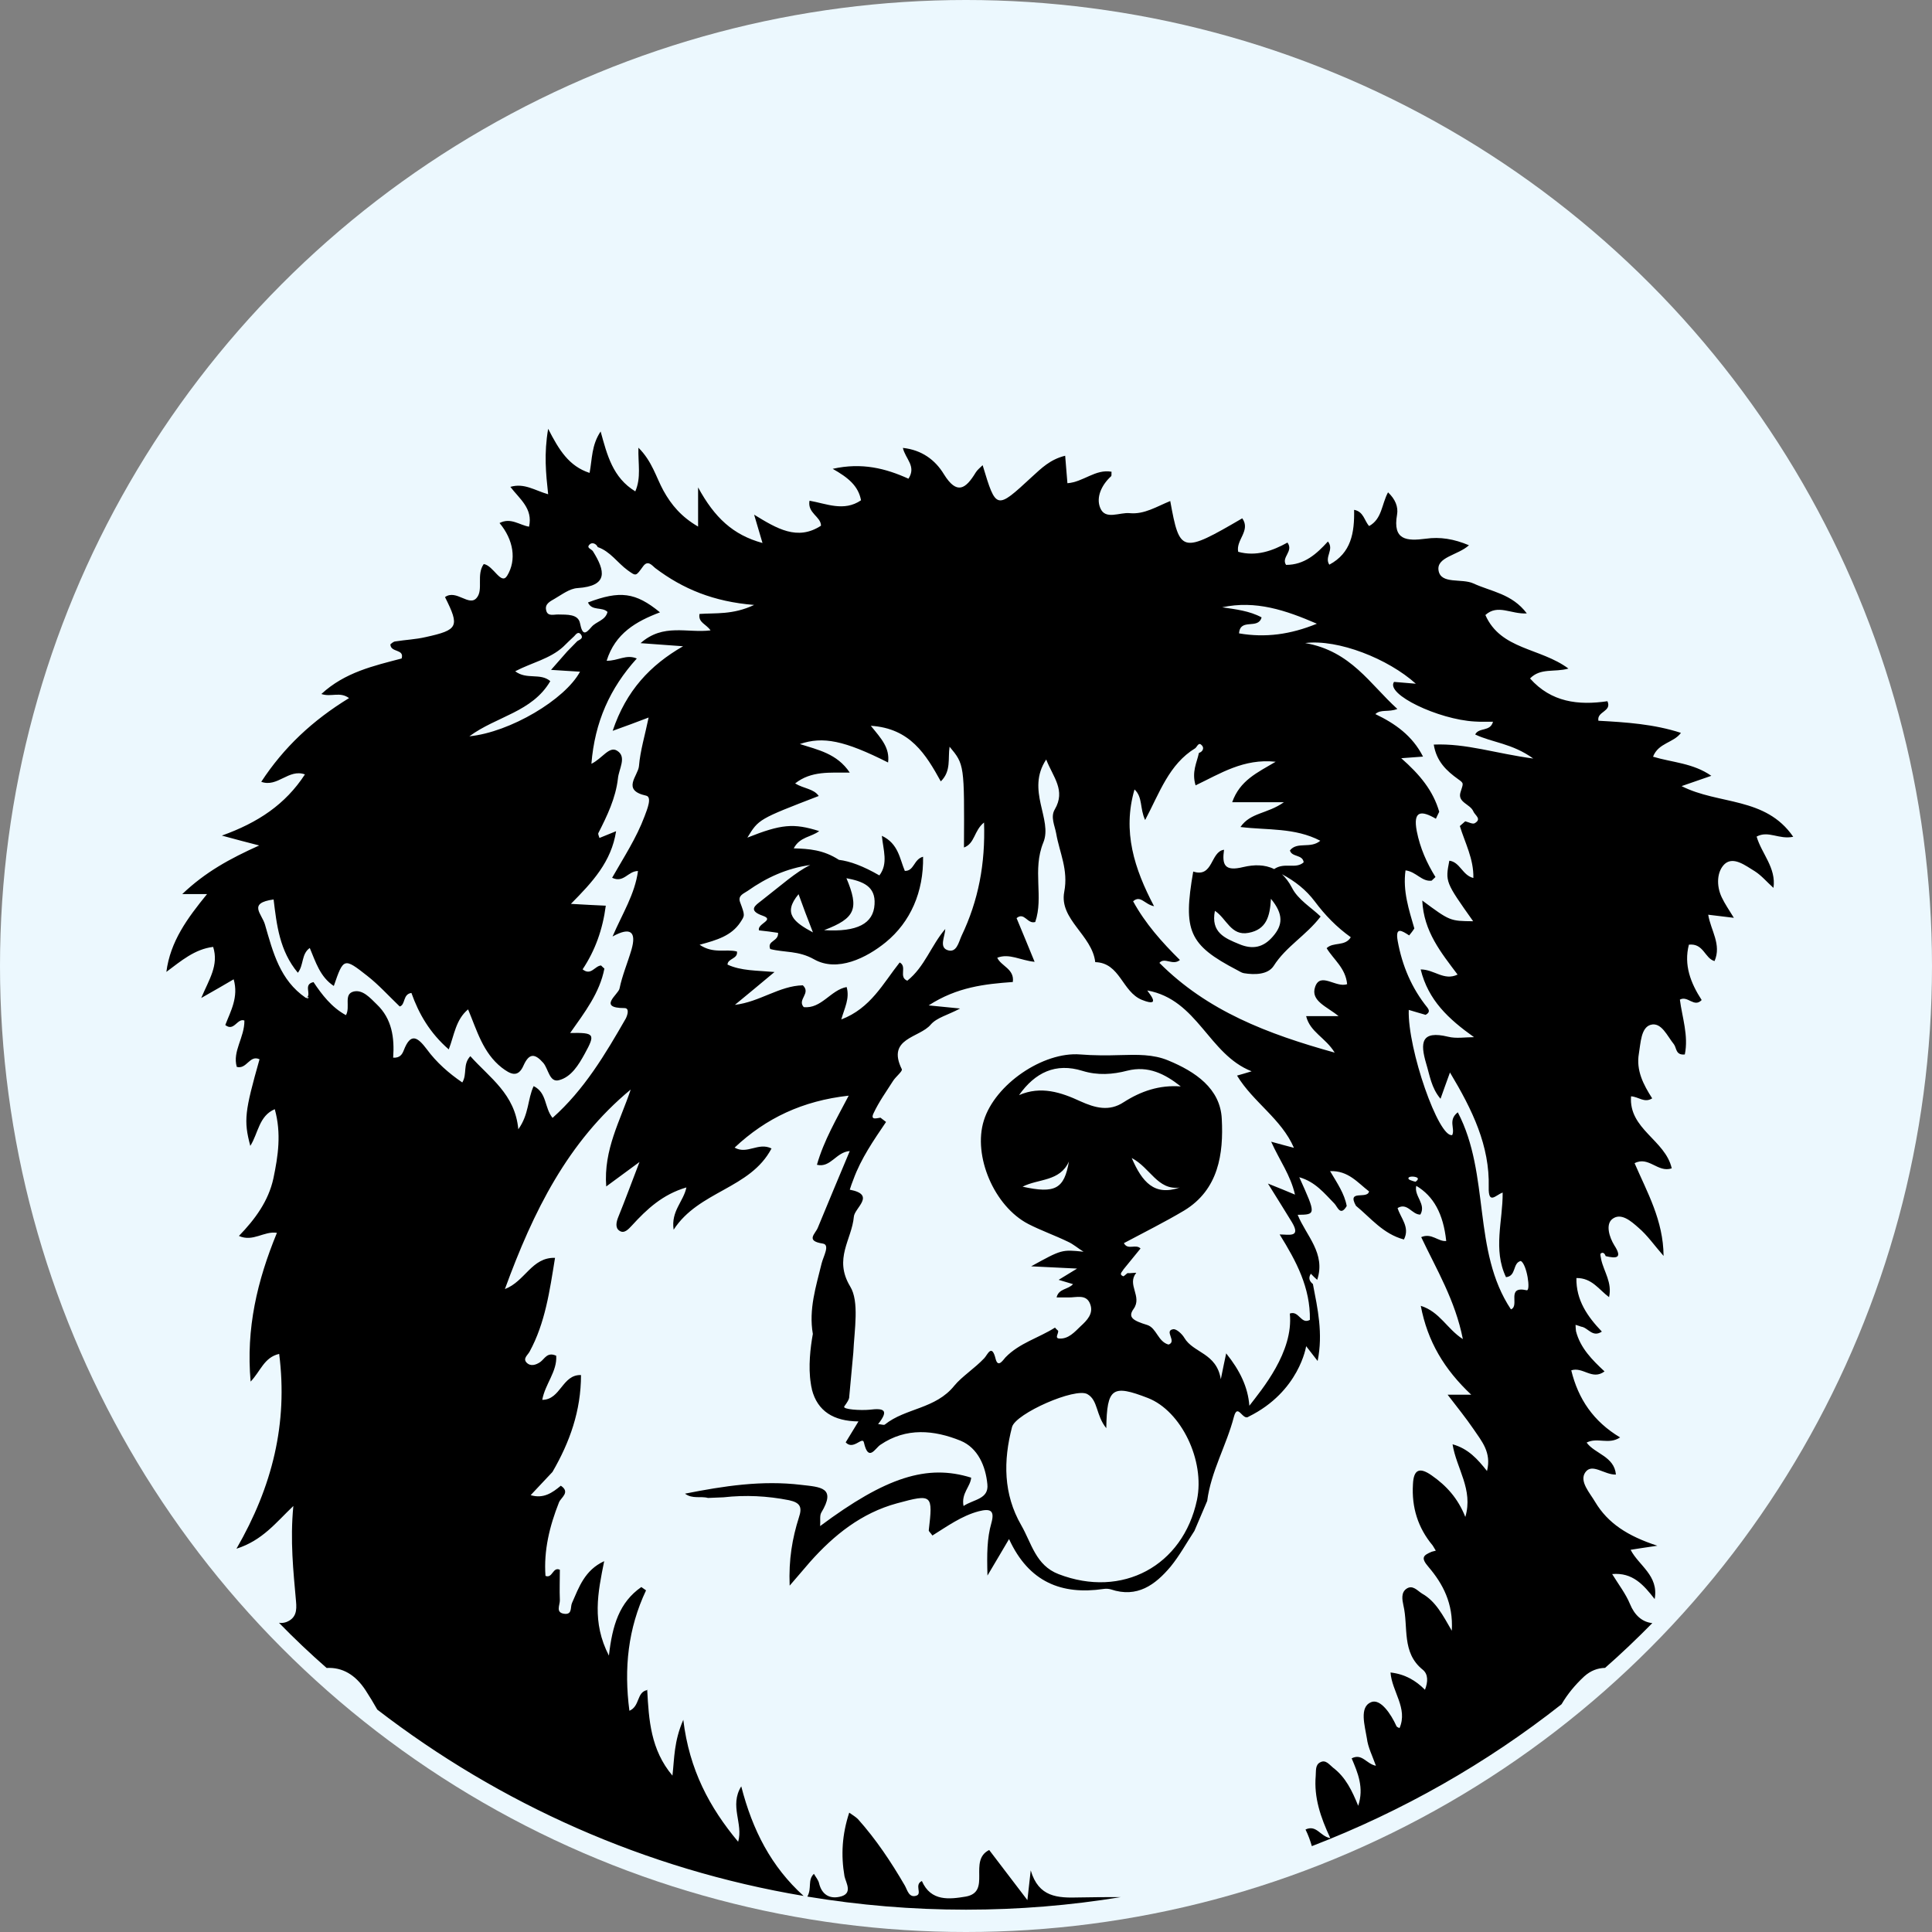 <?xml version="1.0" encoding="utf-8"?>
<!-- Generator: Adobe Illustrator 23.0.1, SVG Export Plug-In . SVG Version: 6.00 Build 0)  -->
<svg version="1.1" id="Layer_1" xmlns="http://www.w3.org/2000/svg" xmlns:xlink="http://www.w3.org/1999/xlink" x="0px" y="0px"
	 viewBox="0 0 180 180" style="enable-background:new 0 0 180 180;" xml:space="preserve">
<rect x="0" y="0" width="180" height="180" fill="#808080" stroke="none"/>
<style type="text/css">
	.st0{fill:none;}
	.st1{fill:#ECF8FE;}
	.st2{clip-path:url(#SVGID_2_);}
	.st3{fill:#101010;}
	.st4{fill:#191A1A;}
	.st5{fill:#121212;}
	.st6{fill:#080909;}
</style>
<g>
	<circle class="st1" cx="90" cy="90" r="90"/>
	<g>
		<path d="M28.57,92.97c0.01,0,0.01-0.01,0.02-0.01C28.59,92.96,28.58,92.97,28.57,92.97C28.57,92.97,28.57,92.97,28.57,92.97z"/>
		<path d="M100.56,176.78c-2.05,0.06-3.79-0.02-4.53-2.52c-0.08,0.73-0.17,1.49-0.31,2.77c-1.38-1.82-2.49-3.27-3.56-4.67
			c-1.99,0.99,0.25,3.9-2.18,4.34c-1.51,0.25-3.25,0.48-4.09-1.45c-0.73,0.34,0.04,1.17-0.5,1.36c-0.71,0.25-0.86-0.54-1.09-0.94
			c-1.28-2.2-2.68-4.3-4.36-6.18c-0.21-0.21-0.46-0.36-0.82-0.61c-0.67,2.05-0.78,3.96-0.44,5.93c0.13,0.61,0.84,1.64-0.46,1.91
			c-0.96,0.21-1.66-0.23-1.91-1.26c-0.06-0.29-0.29-0.55-0.48-0.88c-0.61,0.59-0.17,1.32-0.61,2.12c4.82,0.8,9.75,1.22,14.78,1.22
			c4.91,0,9.73-0.4,14.42-1.17C103.14,176.74,101.84,176.76,100.56,176.78z M167.07,77.96c-2.58-3.75-6.94-2.96-10.4-4.72
			c1.09-0.38,1.89-0.65,2.77-0.96c-1.7-1.19-3.65-1.24-5.43-1.78c0.5-1.3,1.91-1.28,2.6-2.22c-2.52-0.82-5.11-0.99-7.69-1.13
			c-0.17-0.88,1.28-0.84,0.84-1.82c-2.7,0.4-5.24,0.1-7.21-2.12c0.99-1.01,2.26-0.55,3.58-0.92c-2.62-1.95-6.31-1.74-7.74-4.99
			c1.15-1.05,2.39-0.06,3.86-0.15c-1.38-1.84-3.33-2.03-4.97-2.79c-1.09-0.5-3.02,0.1-3.25-1.19c-0.23-1.28,1.8-1.43,2.83-2.37
			c-1.4-0.59-2.7-0.8-4.02-0.61c-1.78,0.23-3.1,0.15-2.68-2.24c0.13-0.73-0.17-1.45-0.84-2.08c-0.61,1.13-0.55,2.47-1.76,3.14
			c-0.46-0.5-0.5-1.34-1.4-1.51c0.04,2.14-0.27,4.02-2.31,5.11c-0.48-0.73,0.48-1.4-0.13-2.16c-1.05,1.15-2.18,2.18-3.9,2.18
			c-0.48-0.71,0.73-1.26,0.13-2.08c-1.4,0.78-2.93,1.32-4.59,0.86c-0.23-1.11,1.19-1.97,0.38-3.12c-5.64,3.29-5.83,3.25-6.71-1.61
			c-1.24,0.5-2.41,1.26-3.77,1.13c-0.94-0.1-2.28,0.67-2.75-0.48c-0.42-0.99,0.13-2.16,1.01-2.96c0.06-0.06,0.02-0.25,0.04-0.42
			c-1.51-0.27-2.62,0.96-4.11,1.07c-0.06-0.88-0.15-1.68-0.21-2.56c-1.4,0.34-2.22,1.17-3.1,1.97c-3.33,3.08-3.33,3.08-4.59-1.09
			c-0.25,0.25-0.5,0.44-0.65,0.69c-0.92,1.51-1.74,2.12-2.96,0.15c-0.8-1.32-2.05-2.26-3.82-2.45c0.23,1.03,1.28,1.7,0.52,2.87
			c-2.12-0.96-4.34-1.53-7.06-0.92c1.45,0.82,2.39,1.59,2.64,2.93c-1.59,1.09-3.23,0.31-4.8,0.04c-0.21,1.17,1.07,1.47,1.07,2.33
			c-2.2,1.43-4.11,0.27-6.23-1.03c0.34,1.11,0.52,1.8,0.78,2.64c-2.75-0.75-4.47-2.37-6-5.18v3.65c-1.55-0.9-2.49-2.01-3.23-3.35
			c-0.69-1.26-1.05-2.73-2.33-4c-0.04,1.53,0.27,2.77-0.29,4.07c-2.1-1.28-2.62-3.37-3.23-5.58c-0.86,1.28-0.78,2.56-1.03,3.86
			c-1.93-0.63-2.85-2.14-3.86-4.11c-0.4,2.35-0.21,4.15,0,6.1c-1.26-0.36-2.22-1.07-3.52-0.69c0.86,1.13,2.12,2.01,1.74,3.71
			c-0.9-0.15-1.7-0.88-2.75-0.34c1.3,1.55,1.61,3.44,0.71,4.91c-0.57,0.92-1.26-0.94-2.18-1.09c-0.71,0.99-0.02,2.39-0.65,3.14
			c-0.71,0.88-1.91-0.82-2.96-0.06c1.38,2.75,1.24,3.06-1.82,3.73c-0.9,0.21-1.87,0.25-2.81,0.4c-0.19,0.02-0.36,0.19-0.46,0.27
			c0.02,0.8,1.32,0.4,1.05,1.32c-2.62,0.69-5.28,1.28-7.48,3.31c0.92,0.31,1.72-0.25,2.58,0.38c-3.4,2.08-6.08,4.59-8.18,7.8
			c1.53,0.55,2.54-1.24,4.07-0.69c-1.82,2.79-4.36,4.49-7.74,5.7c1.4,0.38,2.26,0.61,3.48,0.92c-2.75,1.24-5.01,2.47-7.17,4.53h2.31
			c-1.84,2.26-3.42,4.4-3.79,7.25c1.38-1.03,2.64-2.12,4.36-2.33c0.54,1.72-0.38,3.02-1.11,4.76c1.3-0.73,2.16-1.24,3.02-1.74
			c0.48,1.66-0.29,2.98-0.78,4.26c0.82,0.65,1.11-0.67,1.78-0.42c0.02,1.59-1.13,2.85-0.71,4.32c0.94,0.25,1.19-1.15,2.12-0.71
			c-1.38,4.88-1.49,5.7-0.86,8.07c0.75-1.19,0.8-2.79,2.28-3.42c0.63,2.26,0.31,4.36-0.13,6.46c-0.46,2.1-1.7,3.79-3.21,5.35
			c1.32,0.59,2.33-0.48,3.54-0.29c-1.84,4.47-2.89,8.91-2.45,13.86c0.94-0.99,1.26-2.26,2.66-2.58c0.82,6.48-0.63,12.35-3.98,18.15
			c2.43-0.78,3.65-2.41,5.3-3.98c-0.31,3.23,0,6.06,0.25,8.89c0.08,0.84,0.02,1.57-0.92,1.93c-0.25,0.08-0.48,0.1-0.67,0.06
			c1.43,1.47,2.91,2.87,4.44,4.21c1.47-0.08,2.68,0.63,3.63,2.08c0.38,0.59,0.75,1.19,1.09,1.8c11.4,8.78,24.95,14.88,39.72,17.36
			c-3.02-2.73-4.76-6.12-5.81-10.21c-1.13,1.82,0.21,3.48-0.29,5.16c-2.66-3.19-4.55-6.69-5.11-11.36c-0.88,2.03-0.82,3.54-1.01,5.2
			c-2.03-2.41-2.2-5.18-2.35-7.97c-1.01,0.19-0.65,1.49-1.66,1.93c-0.52-3.96-0.13-7.67,1.55-11.22c-0.15-0.1-0.29-0.21-0.44-0.31
			c-2.05,1.43-2.7,3.56-3.02,6.39c-1.61-3.12-1.03-5.87-0.44-8.8c-1.82,0.84-2.35,2.43-3,3.9c-0.17,0.38,0.04,1.05-0.65,1.01
			c-0.94-0.08-0.46-0.82-0.48-1.28c-0.04-0.94,0-1.89,0-2.83c-0.67-0.31-0.67,0.84-1.34,0.57c-0.17-2.37,0.38-4.63,1.26-6.85
			c0.17-0.44,1.09-0.94,0.17-1.55c-0.78,0.65-1.61,1.24-2.81,0.88c0.71-0.75,1.36-1.45,2.03-2.16c1.61-2.77,2.66-5.7,2.66-9.03
			c-1.76-0.06-1.89,2.31-3.61,2.31c0.27-1.49,1.4-2.64,1.3-4.11c-0.84-0.38-1.07,0.29-1.49,0.59c-0.4,0.27-0.9,0.44-1.28,0.04
			c-0.34-0.38,0.1-0.67,0.29-1.01c1.45-2.66,1.87-5.64,2.37-8.74c-2.18-0.06-2.77,2.18-4.67,2.91c2.64-7.23,5.85-13.73,11.72-18.59
			c-0.96,2.89-2.54,5.58-2.28,9.03c0.96-0.71,1.8-1.32,3.1-2.28c-0.78,2.03-1.34,3.56-1.97,5.11c-0.19,0.46-0.31,1.01,0.08,1.28
			c0.46,0.34,0.86-0.13,1.19-0.48c1.38-1.51,2.85-2.89,5.07-3.54c-0.27,1.32-1.45,2.2-1.19,3.94c2.35-3.63,7.13-3.79,9.12-7.57
			c-1.24-0.61-2.26,0.59-3.44-0.08c2.93-2.75,6.33-4.36,10.63-4.84c-1.15,2.2-2.31,4.17-2.96,6.44c1.28,0.31,1.78-1.19,3.06-1.28
			c-1.03,2.45-2.01,4.8-2.98,7.15c-0.23,0.57-1.17,1.22,0.46,1.47c0.71,0.1,0.06,1.19-0.1,1.84c-0.52,2.14-1.22,4.28-0.82,6.58
			c-0.23,1.26-0.44,3.06-0.19,4.61c0.02,0.19,0.06,0.36,0.1,0.52v0.04c0.52,2.03,2.03,2.96,4.34,2.98
			c-0.52,0.86-0.88,1.43-1.19,1.95c0.71,0.78,1.57-0.61,1.7,0.02c0.42,1.84,1.03,0.55,1.53,0.21c2.41-1.64,5.01-1.38,7.48-0.38
			c1.61,0.67,2.33,2.37,2.49,4.05c0.15,1.4-1.28,1.4-2.22,2.03c-0.23-1.19,0.65-1.8,0.71-2.64c-4.09-1.28-7.94-0.06-14.07,4.51
			c0.04-0.48-0.06-0.94,0.1-1.24c1.43-2.37-0.06-2.39-1.87-2.6c-3.65-0.44-7.19,0.1-10.82,0.82c0.69,0.52,1.47,0.21,2.14,0.4
			c0.48-0.02,0.96-0.04,1.45-0.06c2.05-0.23,4.07-0.13,6.1,0.27c1.07,0.23,1.24,0.67,0.92,1.61c-0.61,1.93-0.96,3.9-0.86,6.35
			c0.82-0.94,1.34-1.57,1.89-2.2c2.24-2.52,4.8-4.57,8.11-5.47c3.31-0.9,3.35-0.82,2.96,2.52c0,0.1,0.17,0.23,0.34,0.48
			c1.38-0.86,2.73-1.84,4.32-2.26c1.07-0.27,1.51-0.1,1.17,1.11c-0.4,1.4-0.42,2.85-0.36,4.88c0.8-1.36,1.3-2.18,2.01-3.4
			c1.84,4.02,4.91,5.22,8.8,4.65c0.23-0.04,0.48-0.02,0.69,0.04c2.45,0.82,4.13-0.42,5.56-2.12c0.84-1.03,1.49-2.22,2.22-3.33
			c0.4-0.92,0.8-1.87,1.19-2.79c0.36-2.77,1.8-5.18,2.49-7.84c0.36-1.34,0.82,0.42,1.38-0.02c4.72-2.33,5.35-6.56,5.35-6.56
			c0.36,0.46,0.65,0.84,1.07,1.38c0.52-2.58,0-4.88-0.44-7.17c-0.34-0.27-0.44-0.59-0.19-0.96c0.19,0.21,0.4,0.4,0.59,0.57
			c0.82-2.47-1.03-4.11-1.82-6.06c1.72-0.02,1.72-0.02,0.15-3.5c1.49,0.42,2.33,1.49,3.27,2.45c0.29,0.29,0.55,1.24,1.15,0.23
			c-0.21-1.15-0.88-2.12-1.55-3.25c1.7-0.06,2.56,1.07,3.63,1.89c-0.15,0.78-2.1-0.23-1.22,1.34c1.38,1.13,2.52,2.62,4.47,3.14
			c0.59-1.15-0.31-1.99-0.59-2.93c0.92-0.55,1.34,0.63,2.12,0.61c0.57-0.99-0.61-1.72-0.38-2.68c1.61,0.96,2.52,2.6,2.79,5.14
			c-0.75,0.08-1.36-0.78-2.33-0.36c1.43,3.02,3.17,5.89,3.88,9.5c-1.49-0.96-2.14-2.54-3.92-3.1c0.63,3.33,2.2,5.93,4.7,8.28h-2.2
			c0.88,1.15,1.7,2.16,2.43,3.23c0.73,1.09,1.68,2.14,1.24,3.88c-0.88-1.11-1.74-2.08-3.21-2.49c0.36,2.26,1.95,4.21,1.19,6.77
			c-0.69-1.74-1.76-2.91-3.12-3.86c-1.13-0.8-1.7-0.59-1.76,0.82c-0.13,2.14,0.46,4.05,1.84,5.7c0.1,0.17,0.19,0.31,0.29,0.48
			c-0.13,0.04-0.25,0.06-0.38,0.1c-0.8,0.34-1.05,0.55-0.29,1.43c1.32,1.55,2.31,3.38,2.16,5.93c-0.86-1.49-1.51-2.75-2.77-3.46
			c-0.44-0.27-0.88-0.86-1.47-0.44c-0.5,0.36-0.38,1.01-0.27,1.53c0.48,2.03-0.19,4.4,1.8,6c0.52,0.42,0.5,1.13,0.21,1.87
			c-0.86-0.86-1.84-1.45-3.21-1.61c0.13,1.78,1.64,3.33,0.84,5.18c-0.06-0.04-0.25-0.08-0.29-0.19c-0.5-1.11-1.49-2.6-2.37-2.22
			c-1.11,0.46-0.57,2.2-0.38,3.38c0.1,0.82,0.5,1.59,0.84,2.54c-0.9-0.17-1.28-1.19-2.26-0.69c0.57,1.34,1.17,2.73,0.61,4.42
			c-0.57-1.4-1.17-2.66-2.33-3.54c-0.36-0.29-0.69-0.78-1.19-0.52c-0.5,0.23-0.4,0.8-0.44,1.28c-0.17,1.99,0.44,3.84,1.36,5.79
			c-0.94-0.15-1.28-1.28-2.31-0.8c0.25,0.5,0.44,1.03,0.59,1.55c8.43-3.25,16.27-7.71,23.25-13.21c0.02-0.02,0.02-0.02,0.02-0.02
			c0.55-0.94,1.26-1.8,2.1-2.58c0.61-0.55,1.26-0.78,1.95-0.8c1.51-1.32,2.98-2.73,4.4-4.17c-0.96-0.1-1.66-0.75-2.08-1.78
			c-0.4-0.96-1.05-1.8-1.66-2.79c1.91-0.17,2.93,1.01,3.96,2.33c0.4-2.2-1.49-3.12-2.24-4.59c0.67-0.1,1.28-0.21,2.49-0.38
			c-2.77-0.9-4.61-2.1-5.79-4.07c-0.5-0.86-1.51-1.93-0.92-2.77c0.63-0.9,1.78,0.25,2.85,0.21c-0.15-1.7-1.97-1.93-2.73-2.98
			c1.01-0.52,2.05,0.23,3.12-0.48c-2.49-1.49-3.9-3.58-4.55-6.25c1.09-0.36,1.95,0.96,3.1,0.1c-1.15-1.07-2.26-2.18-2.66-3.75
			c-0.02-0.21-0.04-0.4-0.04-0.59c0.17,0.06,0.36,0.1,0.52,0.17c0.65,0.08,1.05,1.05,1.93,0.46c-1.34-1.4-2.41-2.93-2.37-4.99
			c1.45-0.02,2.1,1.09,3.04,1.78c0.31-1.36-0.48-2.37-0.73-3.5c-0.02-0.19-0.13-0.5-0.04-0.57c0.23-0.17,0.38,0.04,0.46,0.25
			c0.99,0.23,1.59,0.21,0.8-1.01c-0.46-0.75-0.82-1.91-0.21-2.43c0.82-0.67,1.78,0.19,2.45,0.78c0.84,0.71,1.49,1.66,2.35,2.64
			c-0.02-3.31-1.53-5.93-2.7-8.64c1.32-0.69,2.16,0.92,3.46,0.48c-0.59-2.64-4.02-3.65-3.79-6.71c0.71,0.04,1.24,0.65,1.97,0.19
			c-0.82-1.28-1.51-2.6-1.24-4.17c0.17-0.99,0.19-2.41,1.09-2.68c1.01-0.29,1.55,1.05,2.18,1.82c0.25,0.34,0.15,1.03,1.01,0.94
			c0.36-1.76-0.25-3.46-0.46-5.11c0.75-0.4,1.32,0.78,2.03,0.04c-1.03-1.59-1.68-3.27-1.19-5.16c1.38-0.15,1.47,1.28,2.39,1.53
			c0.67-1.55-0.36-2.87-0.59-4.32c0.82,0.1,1.51,0.19,2.39,0.29c-0.46-0.75-0.84-1.3-1.13-1.91c-0.52-1.09-0.46-2.43,0.29-3.12
			c0.82-0.71,1.93,0.17,2.79,0.69c0.63,0.4,1.13,1.01,1.74,1.55c0.27-1.87-1.11-3.19-1.57-4.78
			C164.77,77.35,165.73,78.24,167.07,77.96z M122.69,58.11c-2.47,1.01-4.8,1.32-7.25,0.9c0.1-1.47,1.78-0.31,2.1-1.49
			c-1.13-0.61-2.41-0.75-3.67-0.94C116.99,55.91,119.78,56.85,122.69,58.11z M51.27,63.46c-0.94-0.8-2.2-0.1-3.27-0.92
			c1.53-0.8,3.23-1.15,4.47-2.28c0.34-0.34,0.67-0.65,1.03-0.99c0.17-0.19,0.38-0.48,0.63-0.15c0.25,0.36-0.1,0.46-0.34,0.61
			c-0.31,0.31-0.63,0.65-0.94,0.96c-0.44,0.5-0.88,1.01-1.51,1.72c1.05,0.06,1.89,0.13,2.7,0.17c-1.4,2.6-6.52,5.64-10.31,6.02
			C46.26,66.73,49.58,66.35,51.27,63.46z M63.64,60.21c-3.06,1.76-5.3,4.13-6.56,7.88c1.24-0.44,2.14-0.78,3.35-1.24
			c-0.34,1.66-0.78,3.08-0.9,4.53c-0.08,0.9-1.66,2.24,0.67,2.75c0.57,0.13,0.1,1.26-0.15,1.93c-0.75,2.01-1.95,3.84-3.02,5.72
			c1.09,0.52,1.47-0.63,2.41-0.63c-0.29,2.16-1.45,3.96-2.37,6.1c1.7-0.94,2.24-0.42,1.76,1.24c-0.36,1.22-0.86,2.39-1.11,3.61
			c-0.1,0.54-2.08,1.82,0.46,1.82c0.48,0,0.29,0.63,0.13,0.96c-1.91,3.33-3.88,6.65-6.83,9.27c-0.78-0.96-0.5-2.33-1.76-2.96
			c-0.57,1.19-0.42,2.62-1.43,4.02c-0.31-3.29-2.66-4.78-4.47-6.81c-0.73,0.78-0.27,1.66-0.75,2.45c-1.26-0.86-2.41-1.87-3.31-3.1
			c-0.84-1.11-1.49-1.59-2.14,0.1c-0.15,0.38-0.36,0.73-0.99,0.69c0.13-1.84-0.1-3.61-1.53-4.97c-0.61-0.59-1.3-1.4-2.16-1.19
			c-0.96,0.25-0.27,1.43-0.71,2.2c-1.34-0.73-2.24-1.91-3.02-3.08c-0.99,0.21-0.17,1.11-0.63,1.45c0.06-0.02,0.1-0.06,0.17-0.08
			c-0.02,0.04-0.04,0.15-0.04,0.15c-0.04-0.02-0.1-0.02-0.15-0.04c-0.02,0-0.04-0.02-0.08-0.02c-2.39-1.64-3.04-4.21-3.79-6.81
			c-0.29-1.03-1.64-2.01,0.8-2.35c0.29,2.37,0.55,4.78,2.26,6.83c0.57-0.73,0.31-1.74,1.11-2.31c0.55,1.3,0.96,2.7,2.24,3.54
			c0.9-2.62,0.94-2.66,3.12-0.94c1.05,0.82,1.95,1.82,3.02,2.85c0.55-0.15,0.27-1.15,1.09-1.26c0.69,1.95,1.72,3.73,3.48,5.26
			c0.52-1.36,0.65-2.77,1.8-3.73c0.82,1.95,1.38,4.05,3.14,5.43c0.8,0.61,1.51,0.99,2.03-0.21c0.52-1.15,1.05-1.13,1.84-0.23
			c0.48,0.57,0.57,1.84,1.45,1.61c1.15-0.29,1.84-1.43,2.41-2.47c1.01-1.84,0.92-1.97-1.36-1.93c1.36-1.93,2.75-3.73,3.19-6
			c-0.1-0.08-0.21-0.19-0.31-0.29c-0.59,0.04-0.94,0.99-1.72,0.36c1.17-1.76,1.87-3.71,2.16-5.93c-1.01-0.04-1.97-0.1-3.25-0.17
			c2.01-2.03,3.77-3.92,4.21-6.77c-0.61,0.25-1.09,0.44-1.55,0.63c-0.06-0.21-0.15-0.36-0.1-0.46c0.82-1.61,1.61-3.25,1.82-5.07
			c0.08-0.9,0.86-2.03-0.08-2.6c-0.73-0.46-1.38,0.73-2.39,1.22c0.31-3.88,1.72-7.04,4.23-9.81c-0.99-0.42-1.76,0.23-2.81,0.21
			c0.8-2.56,2.75-3.67,4.97-4.51c-2.28-1.87-3.73-2.05-6.71-0.92c0.36,0.82,1.32,0.38,1.82,0.88c-0.19,0.8-1.05,0.88-1.49,1.4
			c-0.57,0.67-0.84,0.8-1.07-0.34c-0.17-0.88-1.22-0.8-2.01-0.82c-0.42-0.02-1.03,0.23-1.15-0.42c-0.13-0.59,0.42-0.82,0.8-1.05
			c0.69-0.4,1.38-0.94,2.12-0.99c2.91-0.19,2.58-1.61,1.45-3.42c-0.13-0.23-0.67-0.31-0.31-0.65c0.21-0.21,0.59-0.1,0.75,0.25
			c1.17,0.4,1.84,1.47,2.79,2.16c0.8,0.57,0.75,0.57,1.43-0.36c0.44-0.61,0.8-0.13,1.13,0.15c2.58,1.95,5.45,3.14,9.22,3.44
			c-1.99,0.94-3.61,0.73-5.09,0.84c-0.13,0.82,0.61,0.92,1.03,1.53c-2.18,0.27-4.4-0.69-6.52,1.19
			C61.27,60.04,62.45,60.12,63.64,60.21z M78.38,94.98c0.31-1.09,0.8-1.95,0.5-3.02c-1.49,0.27-2.35,2.05-4,1.87
			c-0.63-0.71,0.71-1.28-0.08-2.03c-2.18,0.04-4.02,1.55-6.33,1.82c1.15-0.94,2.31-1.91,3.69-3.06c-1.68-0.15-3.1-0.1-4.38-0.69
			c0.02-0.59,0.99-0.52,0.88-1.22c-1.03-0.27-2.18,0.25-3.48-0.63c1.64-0.44,2.96-0.84,3.79-2.08c0.42-0.65,0.46-0.61-0.02-1.89
			c-0.23-0.63,0.36-0.8,0.71-1.05c1.76-1.24,3.63-2.1,5.83-2.41c-1.34,0.65-2.68,1.87-4.61,3.37c-0.46,0.36-1.26,0.86,0.19,1.36
			c1.15,0.4-0.55,0.73-0.36,1.36c0.61,0.06,1.24,0.15,1.78,0.23c0.06,0.82-1.05,0.71-0.73,1.51c1.32,0.34,2.62,0.13,4.09,0.96
			c2.16,1.22,4.88-0.13,6.67-1.59c2.31-1.89,3.54-4.7,3.48-7.97c-0.88,0.23-0.82,1.34-1.7,1.32c-0.48-1.13-0.59-2.54-2.14-3.27
			c0.13,1.34,0.61,2.58-0.23,3.69c-1.53-0.88-2.73-1.32-3.77-1.45c-1.45-0.94-2.79-1.03-4.21-1.07c0.57-1.09,1.66-1.05,2.37-1.61
			c-2.39-0.75-3.52-0.65-6.69,0.61c1.05-1.72,1.05-1.72,6.65-3.88c-0.48-0.69-1.38-0.67-2.2-1.17c1.51-1.19,3.23-0.99,5.09-1.01
			c-1.19-1.78-2.98-2.12-4.65-2.66c2.16-0.73,4.13-0.34,8.22,1.72c0.17-1.36-0.61-2.2-1.61-3.42c3.67,0.23,5.14,2.68,6.52,5.18
			c0.99-0.96,0.65-2.14,0.82-3.23c1.38,1.66,1.38,1.66,1.34,9.39c1.03-0.38,0.92-1.57,1.87-2.33c0.13,3.84-0.52,7.27-2.1,10.57
			c-0.27,0.59-0.46,1.66-1.36,1.3c-0.71-0.31-0.19-1.22-0.15-1.95c-1.32,1.53-1.91,3.52-3.54,4.82c-0.84-0.34,0.02-1.32-0.71-1.7
			C82.28,91.61,81.12,93.94,78.38,94.98z M75.74,86.87c-1.74-0.94-2.85-1.76-1.34-3.56C74.81,84.46,75.21,85.51,75.74,86.87z
			 M78.86,81.82c1.53,0.29,2.73,0.75,2.62,2.43c-0.1,1.8-1.61,2.6-4.7,2.41C79.7,85.55,80.06,84.67,78.86,81.82z M111.52,139.74
			c-1.3,6.16-6.98,9.2-12.89,6.92c-2.14-0.82-2.52-2.89-3.48-4.55c-1.68-2.91-1.68-6.02-0.86-9.16c0.34-1.26,5.91-3.71,7.02-3.06
			c1.01,0.57,0.78,1.97,1.76,3.17c0.06-3.77,0.57-4.09,3.88-2.81C110.05,131.46,112.28,136.07,111.52,139.74z M94.94,102.03
			c1.49-2.1,3.4-3.04,5.91-2.26c1.43,0.44,2.81,0.34,4.19-0.02c1.93-0.48,3.48,0.29,4.97,1.47c-1.99-0.15-3.71,0.44-5.32,1.47
			c-1.36,0.9-2.68,0.52-4.02-0.08C98.84,101.76,96.97,101.15,94.94,102.03z M99.59,108.21c-0.44,2.56-1.28,3.02-4.32,2.35
			C96.76,109.8,98.75,110.1,99.59,108.21z M109.91,110.64c-2.37,0.82-3.5-0.52-4.47-2.75C107.18,108.8,107.85,110.92,109.91,110.64z
			 M122.04,122.97c-0.84,0.46-1.01-0.9-1.87-0.59c0.36,3.58-2.62,7.09-3.77,8.59c-0.13-1.74-0.88-3.29-2.16-4.88
			c-0.17,0.78-0.27,1.28-0.5,2.41c-0.4-2.47-2.56-2.43-3.4-3.86c-0.21-0.36-0.73-0.84-1.03-0.8c-0.9,0.13,0.38,1.15-0.44,1.43
			c-0.99-0.27-1.11-1.53-1.97-1.82c-1.38-0.42-1.84-0.73-1.28-1.51c0.82-1.15-0.65-2.26,0.23-3.33c0.08-0.08-0.52,0.04-0.8,0
			c-0.15,0.1-0.36,0.34-0.42,0.29c-0.42-0.19-0.06-0.42,0.04-0.63c0.52-0.65,1.07-1.3,1.59-1.95c-0.44-0.46-1.19,0.19-1.55-0.5
			c1.89-1.01,3.79-1.95,5.62-3.04c3.21-1.95,3.67-5.3,3.5-8.53c-0.13-2.85-2.49-4.42-4.99-5.45c-1.4-0.59-2.93-0.54-4.44-0.5
			c-1.26,0.04-2.54,0.04-3.77-0.06c-3.44-0.27-7.92,2.77-8.97,6.16c-1.03,3.29,0.96,7.99,4.15,9.64c1.19,0.61,2.45,1.05,3.67,1.64
			c0.52,0.23,0.96,0.63,1.47,0.94c-2.03-0.21-2.03-0.21-4.88,1.36c1.34,0.06,2.56,0.13,4.28,0.21c-0.86,0.52-1.28,0.78-1.72,1.05
			c0.44,0.13,0.86,0.25,1.34,0.4c-0.46,0.52-1.34,0.4-1.53,1.24h1.09c0.75,0.02,1.7-0.36,2.05,0.65c0.31,0.86-0.31,1.49-0.9,2.03
			c-0.57,0.55-1.13,1.19-1.97,1.15c-0.5-0.02-0.06-0.48-0.13-0.73c-0.1-0.08-0.21-0.19-0.29-0.29c-1.51,0.96-3.31,1.43-4.61,2.77
			c-0.19,0.19-0.69,1.05-0.92,0.15c-0.36-1.47-0.75-0.4-1.05-0.08c-0.88,0.94-2.1,1.72-2.79,2.56c-1.76,2.2-4.55,2.08-6.48,3.63
			c-0.1,0.08-0.31-0.02-0.63-0.04c1.03-1.3,0.57-1.51-0.8-1.34c-0.8,0.08-2.56-0.02-2.35-0.31c0.29-0.4,0.44-0.65,0.46-0.84v-0.04
			c0,0,0,0,0-0.02l0.38-4.11c0.1-2.14,0.57-4.76-0.29-6.16c-1.57-2.6,0.15-4.36,0.34-6.5c0.06-0.82,2.1-2.05-0.38-2.52
			c0.1-0.31,0.21-0.65,0.34-0.96c0.71-1.95,1.89-3.65,3.04-5.35c-0.19-0.15-0.36-0.27-0.52-0.4c-0.34,0.04-0.96,0.27-0.65-0.4
			c0.5-1.07,1.19-2.03,1.82-3.02c0.25-0.4,0.9-0.9,0.82-1.09c-1.45-2.93,1.66-2.91,2.7-4.17c0.57-0.65,1.59-0.88,2.73-1.49
			c-1.03-0.1-1.74-0.17-2.93-0.29c2.66-1.72,5.24-1.99,7.84-2.18c0.17-1.22-1.09-1.47-1.45-2.26c1.13-0.44,2.16,0.25,3.48,0.38
			c-0.59-1.45-1.13-2.75-1.68-4.07c0.73-0.61,1.01,0.59,1.74,0.36c0.8-2.33-0.29-4.84,0.75-7.4c0.9-2.16-1.64-4.86,0.27-7.74
			c0.65,1.66,1.84,2.87,0.8,4.65c-0.42,0.71,0,1.51,0.13,2.24c0.31,1.8,1.15,3.37,0.75,5.45c-0.48,2.56,2.6,4.02,2.89,6.54
			c2.33,0.06,2.49,2.77,4.36,3.52c2.01,0.8,0.44-0.84,0.5-0.88c4.7,0.86,5.68,5.95,9.71,7.53c-0.48,0.15-0.9,0.27-1.36,0.4
			c1.51,2.49,4.13,4.02,5.3,6.73c-0.63-0.17-1.19-0.31-2.12-0.57c0.8,1.78,1.8,3.1,2.22,4.93c-0.84-0.36-1.43-0.59-2.52-1.03
			c0.9,1.45,1.59,2.54,2.24,3.61c0.86,1.45-0.29,1.13-1.15,1.13C120.77,117.5,122.09,119.97,122.04,122.97z M123.6,88.34
			c0.65,1.07,1.76,1.84,1.91,3.35c-1.03,0.38-2.49-1.17-2.98,0.25c-0.46,1.32,1.11,1.84,2.18,2.73h-3.02
			c0.36,1.49,1.8,1.99,2.66,3.4c-6.27-1.74-11.86-3.88-16.33-8.36c0.48-0.57,1.24,0.29,1.91-0.27c-1.68-1.66-3.23-3.4-4.36-5.47
			c0.69-0.61,1.07,0.29,1.95,0.46c-1.84-3.5-2.96-6.96-1.82-10.88c0.78,0.73,0.48,1.76,0.99,2.85c1.34-2.52,2.22-5.2,4.67-6.69
			c0.19-0.15,0.31-0.63,0.63-0.25c0.21,0.23,0.08,0.57-0.29,0.69c-0.19,0.9-0.69,1.76-0.31,3.02c2.29-1.09,4.47-2.52,7.46-2.2
			c-1.74,1.03-3.33,1.74-4.05,3.77h4.82c-1.57,1.11-3.1,0.94-4.05,2.31c2.52,0.31,5.05,0.04,7.44,1.28
			c-0.92,0.78-2.14,0.04-2.83,0.9c0.17,0.65,1.19,0.36,1.28,1.11c-0.75,0.67-1.78-0.04-2.75,0.63c-0.88-0.44-1.89-0.42-2.87-0.19
			c-1.78,0.44-1.99-0.23-1.8-1.61c-1.28,0.17-0.99,2.64-2.87,2.03c-0.96,5.53-0.42,6.83,4.09,9.18c0.21,0.1,0.4,0.25,0.63,0.29
			c1.03,0.17,2.24,0.13,2.77-0.67c1.15-1.82,3.04-2.85,4.38-4.61c-0.84-0.82-2.12-1.57-2.68-2.7c-0.27-0.52-0.59-0.92-0.92-1.24
			c1.22,0.65,2.24,1.45,3.06,2.54c0.94,1.26,2.03,2.39,3.35,3.33C125.31,88.21,124.22,87.73,123.6,88.34z M118.59,87.25
			c-0.88,1.03-1.89,1.24-3.14,0.71c-1.34-0.55-2.66-1.09-2.26-3.1c1.09,0.71,1.49,2.37,3.14,2.05c1.66-0.31,1.99-1.53,2.08-3.17
			C119.61,85.19,119.51,86.2,118.59,87.25z M131.88,110.1c-0.13-0.02-0.29-0.08-0.48-0.15c-0.23-0.08-0.25-0.25-0.02-0.31
			c0.17-0.04,0.4-0.02,0.57,0.04C132.17,109.76,132.15,109.91,131.88,110.1z M135.86,72.6c0.57,0.4,0.46,0.38,0.21,1.22
			c-0.29,0.94,0.9,1.09,1.19,1.76c0.15,0.38,0.82,0.71,0.15,1.11c-0.19,0.13-0.59-0.1-0.9-0.17c-0.17,0.15-0.34,0.29-0.5,0.44
			c0.48,1.57,1.3,3.06,1.26,4.84c-1.03-0.25-1.24-1.49-2.24-1.61c-0.38,1.97-0.38,1.97,2.22,5.64c-2.16-0.02-2.16-0.02-4.74-1.93
			c0.13,2.89,1.76,4.86,3.29,6.9c-1.28,0.61-2.16-0.48-3.44-0.48c0.71,2.87,2.58,4.61,4.97,6.31c-0.82,0-1.66,0.15-2.41-0.04
			c-2.52-0.61-2.62,0.55-2.05,2.49c0.34,1.11,0.48,2.28,1.34,3.29c0.25-0.73,0.5-1.38,0.88-2.45c2.1,3.5,3.71,6.83,3.61,10.69
			c-0.04,1.7,0.69,0.69,1.3,0.5c0.02,2.64-0.92,5.3,0.31,7.88c0.99-0.1,0.59-1.32,1.38-1.51c0.57,0.31,0.94,2.81,0.55,2.73
			c-1.97-0.44-0.61,1.45-1.47,1.78c-3.63-5.45-1.91-12.54-4.95-18.36c-0.94,0.73-0.23,1.51-0.52,2.12
			c-1.26,0.31-4.17-8.03-4.05-11.66c0.59,0.17,1.13,0.34,1.57,0.46c0.48-0.25,0.27-0.52,0.17-0.67c-1.47-1.82-2.35-3.9-2.77-6.21
			c-0.25-1.4,0.42-0.94,1.07-0.52c0.17-0.21,0.34-0.42,0.48-0.65c-0.5-1.74-1.09-3.48-0.82-5.41c1.01,0.13,1.51,1.07,2.43,0.96
			c0.1-0.1,0.23-0.21,0.36-0.34c-0.82-1.32-1.43-2.7-1.74-4.26c-0.38-1.97,0.44-1.95,1.78-1.17c0.1-0.23,0.21-0.44,0.31-0.65
			c-0.57-1.97-1.8-3.46-3.54-4.99c0.78-0.06,1.32-0.1,2.03-0.15c-0.99-1.95-2.6-3.08-4.44-3.96c0.5-0.48,1.22-0.15,2.05-0.48
			c-2.56-2.31-4.32-5.39-8.59-6.14c3.08-0.38,7.74,1.47,10.31,3.79c-0.82-0.06-1.45-0.13-2.03-0.17c-0.82,1.15,4.13,3.5,7.5,3.69
			c0.57,0.04,1.11,0.02,1.72,0.02c-0.25,0.96-1.32,0.5-1.66,1.19c1.57,0.75,3.44,0.82,5.41,2.24c-3.46-0.46-6.25-1.43-9.27-1.3
			C133.83,70.94,134.77,71.82,135.86,72.6z"/>
		<path d="M60.32,157.39c0,0.02,0,0.05,0,0.07c0.01,0,0.02-0.01,0.03-0.01L60.32,157.39z"/>
		<path d="M75.49,128.82c0.03,0.01,0.06,0.02,0.09,0.04c0,0,0,0,0-0.01L75.49,128.82z"/>
	</g>
	<path class="st0" d="M163.74,77.92c0.46,1.59,1.84,2.91,1.57,4.78c-0.61-0.55-1.11-1.15-1.74-1.55c-0.86-0.52-1.97-1.4-2.79-0.69
		c-0.75,0.69-0.82,2.03-0.29,3.12c0.29,0.61,0.67,1.15,1.13,1.91c-0.88-0.1-1.57-0.19-2.39-0.29c0.23,1.45,1.26,2.77,0.59,4.32
		c-0.92-0.25-1.01-1.68-2.39-1.53c-0.48,1.89,0.17,3.56,1.19,5.16c-0.71,0.73-1.28-0.44-2.03-0.04c0.21,1.66,0.82,3.35,0.46,5.11
		c-0.86,0.08-0.75-0.61-1.01-0.94c-0.63-0.78-1.17-2.12-2.18-1.82c-0.9,0.27-0.92,1.7-1.09,2.68c-0.27,1.57,0.42,2.89,1.24,4.17
		c-0.73,0.46-1.26-0.15-1.97-0.19c-0.23,3.06,3.21,4.07,3.79,6.71c-1.3,0.44-2.14-1.17-3.46-0.48c1.17,2.7,2.68,5.32,2.7,8.64
		c-0.86-0.99-1.51-1.93-2.35-2.64c-0.67-0.59-1.64-1.45-2.45-0.78c-0.61,0.52-0.25,1.68,0.21,2.43c0.8,1.22,0.19,1.24-0.8,1.01
		c-0.08-0.21-0.23-0.42-0.46-0.25c-0.08,0.06,0.02,0.38,0.04,0.57c0.25,1.13,1.05,2.14,0.73,3.5c-0.94-0.69-1.59-1.8-3.04-1.78
		c-0.04,2.05,1.03,3.58,2.37,4.99c-0.88,0.59-1.28-0.38-1.93-0.46c-0.17-0.06-0.36-0.1-0.52-0.17c0,0.19,0.02,0.38,0.04,0.59
		c0.4,1.57,1.51,2.68,2.66,3.75c-1.15,0.86-2.01-0.46-3.1-0.1c0.65,2.66,2.05,4.76,4.55,6.25c-1.07,0.71-2.12-0.04-3.12,0.48
		c0.75,1.05,2.58,1.28,2.73,2.98c-1.07,0.04-2.22-1.11-2.85-0.21c-0.59,0.84,0.42,1.91,0.92,2.77c1.17,1.97,3.02,3.17,5.79,4.07
		c-1.22,0.17-1.82,0.27-2.49,0.38c0.75,1.47,2.64,2.39,2.24,4.59c-1.03-1.32-2.05-2.49-3.96-2.33c0.61,0.99,1.26,1.82,1.66,2.79
		c0.42,1.03,1.11,1.68,2.08,1.78c-1.43,1.45-2.89,2.85-4.4,4.17c-1.32,1.17-2.66,2.28-4.05,3.37c0,0,0,0-0.02,0.02
		c-6.98,5.49-14.82,9.96-23.25,13.21c-5.7,2.2-11.68,3.84-17.88,4.8c-4.7,0.78-9.52,1.17-14.42,1.17c-5.03,0-9.96-0.42-14.78-1.22
		c-0.1,0-0.21-0.02-0.31-0.06c-14.78-2.47-28.32-8.57-39.72-17.36c-1.61-1.24-3.19-2.54-4.72-3.88c-1.53-1.34-3.02-2.75-4.44-4.21
		c0.19,0.04,0.42,0.02,0.67-0.06c0.94-0.36,1.01-1.09,0.92-1.93c-0.25-2.83-0.57-5.66-0.25-8.89c-1.66,1.57-2.87,3.21-5.3,3.98
		c3.35-5.81,4.8-11.68,3.98-18.15c-1.4,0.31-1.72,1.59-2.66,2.58c-0.44-4.95,0.61-9.39,2.45-13.86c-1.22-0.19-2.22,0.88-3.54,0.29
		c1.51-1.55,2.75-3.25,3.21-5.35c0.44-2.1,0.75-4.19,0.13-6.46c-1.49,0.63-1.53,2.22-2.28,3.42c-0.63-2.37-0.52-3.19,0.86-8.07
		c-0.92-0.44-1.17,0.96-2.12,0.71c-0.42-1.47,0.73-2.73,0.71-4.32c-0.67-0.25-0.96,1.07-1.78,0.42c0.48-1.28,1.26-2.6,0.78-4.26
		c-0.86,0.5-1.72,1.01-3.02,1.74c0.73-1.74,1.66-3.04,1.11-4.76c-1.72,0.21-2.98,1.3-4.36,2.33c0.38-2.85,1.95-4.99,3.79-7.25H17
		c2.16-2.05,4.42-3.29,7.17-4.53c-1.22-0.31-2.08-0.55-3.48-0.92c3.38-1.22,5.91-2.91,7.74-5.7c-1.53-0.55-2.54,1.24-4.07,0.69
		c2.1-3.21,4.78-5.72,8.18-7.8c-0.86-0.63-1.66-0.06-2.58-0.38c2.2-2.03,4.86-2.62,7.48-3.31c0.27-0.92-1.03-0.52-1.05-1.32
		c0.1-0.08,0.27-0.25,0.46-0.27c0.94-0.15,1.91-0.19,2.81-0.4c3.06-0.67,3.21-0.99,1.82-3.73c1.05-0.75,2.24,0.94,2.96,0.06
		c0.63-0.75-0.06-2.16,0.65-3.14c0.92,0.15,1.61,2.01,2.18,1.09c0.9-1.47,0.59-3.35-0.71-4.91c1.05-0.54,1.84,0.19,2.75,0.34
		c0.38-1.7-0.88-2.58-1.74-3.71c1.3-0.38,2.26,0.34,3.52,0.69c-0.21-1.95-0.4-3.75,0-6.1c1.01,1.97,1.93,3.48,3.86,4.11
		c0.25-1.3,0.17-2.58,1.03-3.86c0.61,2.2,1.13,4.3,3.23,5.58c0.57-1.3,0.25-2.54,0.29-4.07c1.28,1.28,1.64,2.75,2.33,4
		c0.73,1.34,1.68,2.45,3.23,3.35v-3.65c1.53,2.81,3.25,4.42,6,5.18c-0.25-0.84-0.44-1.53-0.78-2.64c2.12,1.3,4.02,2.45,6.23,1.03
		c0-0.86-1.28-1.15-1.07-2.33c1.57,0.27,3.21,1.05,4.8-0.04c-0.25-1.34-1.19-2.12-2.64-2.93c2.73-0.61,4.95-0.04,7.06,0.92
		c0.75-1.17-0.29-1.84-0.52-2.87c1.76,0.19,3.02,1.13,3.82,2.45c1.22,1.97,2.03,1.36,2.96-0.15c0.15-0.25,0.4-0.44,0.65-0.69
		c1.26,4.17,1.26,4.17,4.59,1.09c0.88-0.8,1.7-1.64,3.1-1.97c0.06,0.88,0.15,1.68,0.21,2.56c1.49-0.1,2.6-1.34,4.11-1.07
		c-0.02,0.17,0.02,0.36-0.04,0.42c-0.88,0.8-1.43,1.97-1.01,2.96c0.46,1.15,1.8,0.38,2.75,0.48c1.36,0.13,2.54-0.63,3.77-1.13
		c0.88,4.86,1.07,4.91,6.71,1.61c0.82,1.15-0.61,2.01-0.38,3.12c1.66,0.46,3.19-0.08,4.59-0.86c0.61,0.82-0.61,1.36-0.13,2.08
		c1.72,0,2.85-1.03,3.9-2.18c0.61,0.75-0.36,1.43,0.13,2.16c2.03-1.09,2.35-2.98,2.31-5.11c0.9,0.17,0.94,1.01,1.4,1.51
		c1.22-0.67,1.15-2.01,1.76-3.14c0.67,0.63,0.96,1.34,0.84,2.08c-0.42,2.39,0.9,2.47,2.68,2.24c1.32-0.19,2.62,0.02,4.02,0.61
		c-1.03,0.94-3.06,1.09-2.83,2.37c0.23,1.3,2.16,0.69,3.25,1.19c1.64,0.75,3.58,0.94,4.97,2.79c-1.47,0.08-2.7-0.9-3.86,0.15
		c1.43,3.25,5.11,3.04,7.74,4.99c-1.32,0.38-2.6-0.08-3.58,0.92c1.97,2.22,4.51,2.52,7.21,2.12c0.44,0.99-1.01,0.94-0.84,1.82
		c2.58,0.15,5.18,0.31,7.69,1.13c-0.69,0.94-2.1,0.92-2.6,2.22c1.78,0.55,3.73,0.59,5.43,1.78c-0.88,0.31-1.68,0.59-2.77,0.96
		c3.46,1.76,7.82,0.96,10.4,4.72C165.73,78.24,164.77,77.35,163.74,77.92z"/>
</g>
</svg>
